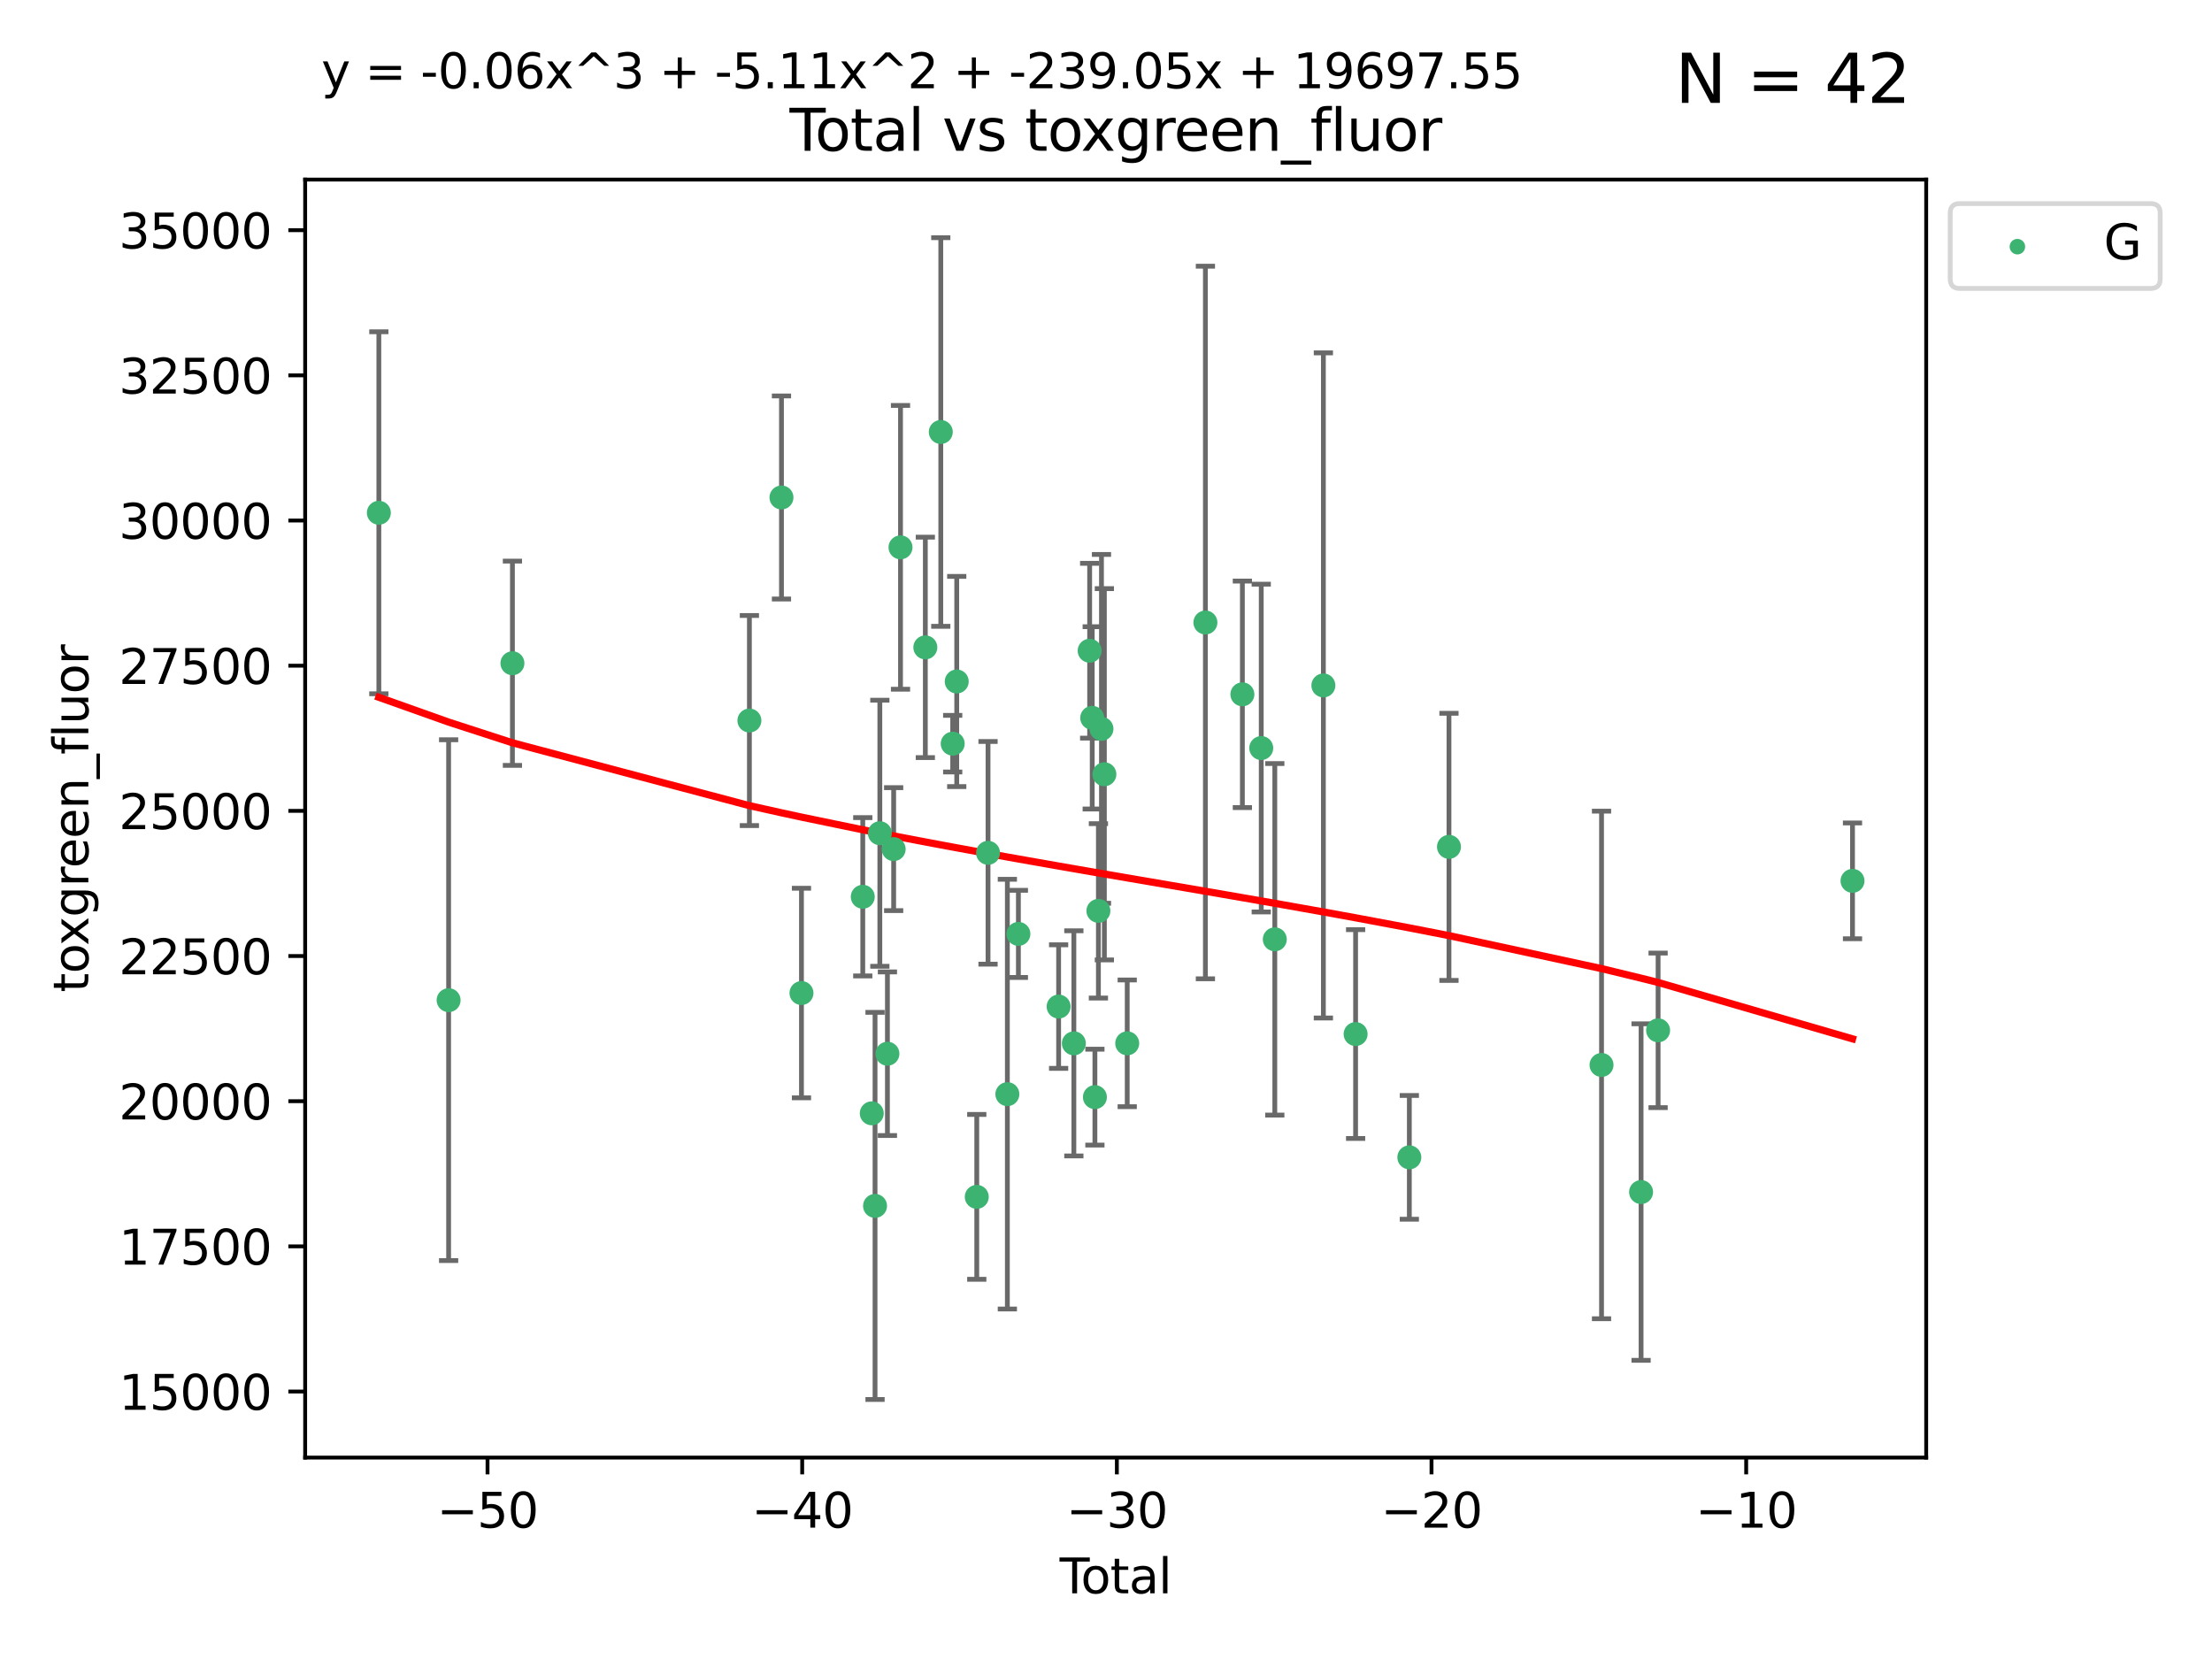 <?xml version="1.0" encoding="utf-8" standalone="no"?>
<!DOCTYPE svg PUBLIC "-//W3C//DTD SVG 1.1//EN"
  "http://www.w3.org/Graphics/SVG/1.1/DTD/svg11.dtd">
<svg xmlns:xlink="http://www.w3.org/1999/xlink" width="460.8pt" height="345.6pt" viewBox="0 0 460.8 345.6" xmlns="http://www.w3.org/2000/svg" version="1.1">
 <defs>
  <style type="text/css">*{stroke-linejoin: round; stroke-linecap: butt}</style>
 </defs>
 <g id="figure_1">
  <g id="patch_1">
   <path d="M 0 345.6 
L 460.8 345.6 
L 460.8 0 
L 0 0 
z
" style="fill: #ffffff"/>
  </g>
  <g id="axes_1">
   <g id="patch_2">
    <path d="M 63.571 303.64 
L 401.26 303.64 
L 401.26 37.411 
L 63.571 37.411 
z
" style="fill: #ffffff"/>
   </g>
   <g id="PathCollection_1">
    <defs>
     <path id="mc3d55dc3b9" d="M 0 1.118 
C 0.297 1.118 0.581 1 0.791 0.791 
C 1 0.581 1.118 0.297 1.118 0 
C 1.118 -0.297 1 -0.581 0.791 -0.791 
C 0.581 -1 0.297 -1.118 0 -1.118 
C -0.297 -1.118 -0.581 -1 -0.791 -0.791 
C -1 -0.581 -1.118 -0.297 -1.118 0 
C -1.118 0.297 -1 0.581 -0.791 0.791 
C -0.581 1 -0.297 1.118 0 1.118 
z
" style="stroke: #3cb371"/>
    </defs>
    <g clip-path="url(#p710fb8eb3c)">
     <use xlink:href="#mc3d55dc3b9" x="78.921" y="106.821" style="fill: #3cb371; stroke: #3cb371"/>
     <use xlink:href="#mc3d55dc3b9" x="93.455" y="208.353" style="fill: #3cb371; stroke: #3cb371"/>
     <use xlink:href="#mc3d55dc3b9" x="106.747" y="138.165" style="fill: #3cb371; stroke: #3cb371"/>
     <use xlink:href="#mc3d55dc3b9" x="156.114" y="150.101" style="fill: #3cb371; stroke: #3cb371"/>
     <use xlink:href="#mc3d55dc3b9" x="162.795" y="103.633" style="fill: #3cb371; stroke: #3cb371"/>
     <use xlink:href="#mc3d55dc3b9" x="166.961" y="206.869" style="fill: #3cb371; stroke: #3cb371"/>
     <use xlink:href="#mc3d55dc3b9" x="179.731" y="186.814" style="fill: #3cb371; stroke: #3cb371"/>
     <use xlink:href="#mc3d55dc3b9" x="181.607" y="231.923" style="fill: #3cb371; stroke: #3cb371"/>
     <use xlink:href="#mc3d55dc3b9" x="182.287" y="251.214" style="fill: #3cb371; stroke: #3cb371"/>
     <use xlink:href="#mc3d55dc3b9" x="183.287" y="173.579" style="fill: #3cb371; stroke: #3cb371"/>
     <use xlink:href="#mc3d55dc3b9" x="184.866" y="219.511" style="fill: #3cb371; stroke: #3cb371"/>
     <use xlink:href="#mc3d55dc3b9" x="186.165" y="176.886" style="fill: #3cb371; stroke: #3cb371"/>
     <use xlink:href="#mc3d55dc3b9" x="187.593" y="114.023" style="fill: #3cb371; stroke: #3cb371"/>
     <use xlink:href="#mc3d55dc3b9" x="192.764" y="134.863" style="fill: #3cb371; stroke: #3cb371"/>
     <use xlink:href="#mc3d55dc3b9" x="195.983" y="89.993" style="fill: #3cb371; stroke: #3cb371"/>
     <use xlink:href="#mc3d55dc3b9" x="198.465" y="154.92" style="fill: #3cb371; stroke: #3cb371"/>
     <use xlink:href="#mc3d55dc3b9" x="199.306" y="141.966" style="fill: #3cb371; stroke: #3cb371"/>
     <use xlink:href="#mc3d55dc3b9" x="203.479" y="249.33" style="fill: #3cb371; stroke: #3cb371"/>
     <use xlink:href="#mc3d55dc3b9" x="205.825" y="177.66" style="fill: #3cb371; stroke: #3cb371"/>
     <use xlink:href="#mc3d55dc3b9" x="209.851" y="227.932" style="fill: #3cb371; stroke: #3cb371"/>
     <use xlink:href="#mc3d55dc3b9" x="212.15" y="194.55" style="fill: #3cb371; stroke: #3cb371"/>
     <use xlink:href="#mc3d55dc3b9" x="220.531" y="209.687" style="fill: #3cb371; stroke: #3cb371"/>
     <use xlink:href="#mc3d55dc3b9" x="223.704" y="217.348" style="fill: #3cb371; stroke: #3cb371"/>
     <use xlink:href="#mc3d55dc3b9" x="226.995" y="135.561" style="fill: #3cb371; stroke: #3cb371"/>
     <use xlink:href="#mc3d55dc3b9" x="227.53" y="149.541" style="fill: #3cb371; stroke: #3cb371"/>
     <use xlink:href="#mc3d55dc3b9" x="228.089" y="228.552" style="fill: #3cb371; stroke: #3cb371"/>
     <use xlink:href="#mc3d55dc3b9" x="228.818" y="189.749" style="fill: #3cb371; stroke: #3cb371"/>
     <use xlink:href="#mc3d55dc3b9" x="229.457" y="151.833" style="fill: #3cb371; stroke: #3cb371"/>
     <use xlink:href="#mc3d55dc3b9" x="230.06" y="161.294" style="fill: #3cb371; stroke: #3cb371"/>
     <use xlink:href="#mc3d55dc3b9" x="234.821" y="217.345" style="fill: #3cb371; stroke: #3cb371"/>
     <use xlink:href="#mc3d55dc3b9" x="251.108" y="129.677" style="fill: #3cb371; stroke: #3cb371"/>
     <use xlink:href="#mc3d55dc3b9" x="258.81" y="144.642" style="fill: #3cb371; stroke: #3cb371"/>
     <use xlink:href="#mc3d55dc3b9" x="262.74" y="155.834" style="fill: #3cb371; stroke: #3cb371"/>
     <use xlink:href="#mc3d55dc3b9" x="265.564" y="195.677" style="fill: #3cb371; stroke: #3cb371"/>
     <use xlink:href="#mc3d55dc3b9" x="275.685" y="142.788" style="fill: #3cb371; stroke: #3cb371"/>
     <use xlink:href="#mc3d55dc3b9" x="282.398" y="215.415" style="fill: #3cb371; stroke: #3cb371"/>
     <use xlink:href="#mc3d55dc3b9" x="293.592" y="241.094" style="fill: #3cb371; stroke: #3cb371"/>
     <use xlink:href="#mc3d55dc3b9" x="301.848" y="176.416" style="fill: #3cb371; stroke: #3cb371"/>
     <use xlink:href="#mc3d55dc3b9" x="333.628" y="221.85" style="fill: #3cb371; stroke: #3cb371"/>
     <use xlink:href="#mc3d55dc3b9" x="341.867" y="248.329" style="fill: #3cb371; stroke: #3cb371"/>
     <use xlink:href="#mc3d55dc3b9" x="345.413" y="214.638" style="fill: #3cb371; stroke: #3cb371"/>
     <use xlink:href="#mc3d55dc3b9" x="385.911" y="183.497" style="fill: #3cb371; stroke: #3cb371"/>
    </g>
   </g>
   <g id="matplotlib.axis_1">
    <g id="xtick_1">
     <g id="line2d_1">
      <defs>
       <path id="m875d02747d" d="M 0 0 
L 0 3.5 
" style="stroke: #000000; stroke-width: 0.8"/>
      </defs>
      <g>
       <use xlink:href="#m875d02747d" x="101.562" y="303.64" style="stroke: #000000; stroke-width: 0.8"/>
      </g>
     </g>
     <g id="text_1">
      <!-- −50 -->
      <g transform="translate(91.009 318.238)scale(0.1 -0.1)">
       <defs>
        <path id="DejaVuSans-2212" d="M 678 2272 
L 4684 2272 
L 4684 1741 
L 678 1741 
L 678 2272 
z
" transform="scale(0.016)"/>
        <path id="DejaVuSans-35" d="M 691 4666 
L 3169 4666 
L 3169 4134 
L 1269 4134 
L 1269 2991 
Q 1406 3038 1543 3061 
Q 1681 3084 1819 3084 
Q 2600 3084 3056 2656 
Q 3513 2228 3513 1497 
Q 3513 744 3044 326 
Q 2575 -91 1722 -91 
Q 1428 -91 1123 -41 
Q 819 9 494 109 
L 494 744 
Q 775 591 1075 516 
Q 1375 441 1709 441 
Q 2250 441 2565 725 
Q 2881 1009 2881 1497 
Q 2881 1984 2565 2268 
Q 2250 2553 1709 2553 
Q 1456 2553 1204 2497 
Q 953 2441 691 2322 
L 691 4666 
z
" transform="scale(0.016)"/>
        <path id="DejaVuSans-30" d="M 2034 4250 
Q 1547 4250 1301 3770 
Q 1056 3291 1056 2328 
Q 1056 1369 1301 889 
Q 1547 409 2034 409 
Q 2525 409 2770 889 
Q 3016 1369 3016 2328 
Q 3016 3291 2770 3770 
Q 2525 4250 2034 4250 
z
M 2034 4750 
Q 2819 4750 3233 4129 
Q 3647 3509 3647 2328 
Q 3647 1150 3233 529 
Q 2819 -91 2034 -91 
Q 1250 -91 836 529 
Q 422 1150 422 2328 
Q 422 3509 836 4129 
Q 1250 4750 2034 4750 
z
" transform="scale(0.016)"/>
       </defs>
       <use xlink:href="#DejaVuSans-2212"/>
       <use xlink:href="#DejaVuSans-35" x="83.789"/>
       <use xlink:href="#DejaVuSans-30" x="147.412"/>
      </g>
     </g>
    </g>
    <g id="xtick_2">
     <g id="line2d_2">
      <g>
       <use xlink:href="#m875d02747d" x="167.112" y="303.64" style="stroke: #000000; stroke-width: 0.8"/>
      </g>
     </g>
     <g id="text_2">
      <!-- −40 -->
      <g transform="translate(156.559 318.238)scale(0.1 -0.1)">
       <defs>
        <path id="DejaVuSans-34" d="M 2419 4116 
L 825 1625 
L 2419 1625 
L 2419 4116 
z
M 2253 4666 
L 3047 4666 
L 3047 1625 
L 3713 1625 
L 3713 1100 
L 3047 1100 
L 3047 0 
L 2419 0 
L 2419 1100 
L 313 1100 
L 313 1709 
L 2253 4666 
z
" transform="scale(0.016)"/>
       </defs>
       <use xlink:href="#DejaVuSans-2212"/>
       <use xlink:href="#DejaVuSans-34" x="83.789"/>
       <use xlink:href="#DejaVuSans-30" x="147.412"/>
      </g>
     </g>
    </g>
    <g id="xtick_3">
     <g id="line2d_3">
      <g>
       <use xlink:href="#m875d02747d" x="232.662" y="303.64" style="stroke: #000000; stroke-width: 0.8"/>
      </g>
     </g>
     <g id="text_3">
      <!-- −30 -->
      <g transform="translate(222.109 318.238)scale(0.1 -0.1)">
       <defs>
        <path id="DejaVuSans-33" d="M 2597 2516 
Q 3050 2419 3304 2112 
Q 3559 1806 3559 1356 
Q 3559 666 3084 287 
Q 2609 -91 1734 -91 
Q 1441 -91 1130 -33 
Q 819 25 488 141 
L 488 750 
Q 750 597 1062 519 
Q 1375 441 1716 441 
Q 2309 441 2620 675 
Q 2931 909 2931 1356 
Q 2931 1769 2642 2001 
Q 2353 2234 1838 2234 
L 1294 2234 
L 1294 2753 
L 1863 2753 
Q 2328 2753 2575 2939 
Q 2822 3125 2822 3475 
Q 2822 3834 2567 4026 
Q 2313 4219 1838 4219 
Q 1578 4219 1281 4162 
Q 984 4106 628 3988 
L 628 4550 
Q 988 4650 1302 4700 
Q 1616 4750 1894 4750 
Q 2613 4750 3031 4423 
Q 3450 4097 3450 3541 
Q 3450 3153 3228 2886 
Q 3006 2619 2597 2516 
z
" transform="scale(0.016)"/>
       </defs>
       <use xlink:href="#DejaVuSans-2212"/>
       <use xlink:href="#DejaVuSans-33" x="83.789"/>
       <use xlink:href="#DejaVuSans-30" x="147.412"/>
      </g>
     </g>
    </g>
    <g id="xtick_4">
     <g id="line2d_4">
      <g>
       <use xlink:href="#m875d02747d" x="298.212" y="303.64" style="stroke: #000000; stroke-width: 0.8"/>
      </g>
     </g>
     <g id="text_4">
      <!-- −20 -->
      <g transform="translate(287.659 318.238)scale(0.1 -0.1)">
       <defs>
        <path id="DejaVuSans-32" d="M 1228 531 
L 3431 531 
L 3431 0 
L 469 0 
L 469 531 
Q 828 903 1448 1529 
Q 2069 2156 2228 2338 
Q 2531 2678 2651 2914 
Q 2772 3150 2772 3378 
Q 2772 3750 2511 3984 
Q 2250 4219 1831 4219 
Q 1534 4219 1204 4116 
Q 875 4013 500 3803 
L 500 4441 
Q 881 4594 1212 4672 
Q 1544 4750 1819 4750 
Q 2544 4750 2975 4387 
Q 3406 4025 3406 3419 
Q 3406 3131 3298 2873 
Q 3191 2616 2906 2266 
Q 2828 2175 2409 1742 
Q 1991 1309 1228 531 
z
" transform="scale(0.016)"/>
       </defs>
       <use xlink:href="#DejaVuSans-2212"/>
       <use xlink:href="#DejaVuSans-32" x="83.789"/>
       <use xlink:href="#DejaVuSans-30" x="147.412"/>
      </g>
     </g>
    </g>
    <g id="xtick_5">
     <g id="line2d_5">
      <g>
       <use xlink:href="#m875d02747d" x="363.761" y="303.64" style="stroke: #000000; stroke-width: 0.8"/>
      </g>
     </g>
     <g id="text_5">
      <!-- −10 -->
      <g transform="translate(353.209 318.238)scale(0.1 -0.1)">
       <defs>
        <path id="DejaVuSans-31" d="M 794 531 
L 1825 531 
L 1825 4091 
L 703 3866 
L 703 4441 
L 1819 4666 
L 2450 4666 
L 2450 531 
L 3481 531 
L 3481 0 
L 794 0 
L 794 531 
z
" transform="scale(0.016)"/>
       </defs>
       <use xlink:href="#DejaVuSans-2212"/>
       <use xlink:href="#DejaVuSans-31" x="83.789"/>
       <use xlink:href="#DejaVuSans-30" x="147.412"/>
      </g>
     </g>
    </g>
    <g id="text_6">
     <!-- Total -->
     <g transform="translate(220.739 331.917)scale(0.1 -0.1)">
      <defs>
       <path id="DejaVuSans-54" d="M -19 4666 
L 3928 4666 
L 3928 4134 
L 2272 4134 
L 2272 0 
L 1638 0 
L 1638 4134 
L -19 4134 
L -19 4666 
z
" transform="scale(0.016)"/>
       <path id="DejaVuSans-6f" d="M 1959 3097 
Q 1497 3097 1228 2736 
Q 959 2375 959 1747 
Q 959 1119 1226 758 
Q 1494 397 1959 397 
Q 2419 397 2687 759 
Q 2956 1122 2956 1747 
Q 2956 2369 2687 2733 
Q 2419 3097 1959 3097 
z
M 1959 3584 
Q 2709 3584 3137 3096 
Q 3566 2609 3566 1747 
Q 3566 888 3137 398 
Q 2709 -91 1959 -91 
Q 1206 -91 779 398 
Q 353 888 353 1747 
Q 353 2609 779 3096 
Q 1206 3584 1959 3584 
z
" transform="scale(0.016)"/>
       <path id="DejaVuSans-74" d="M 1172 4494 
L 1172 3500 
L 2356 3500 
L 2356 3053 
L 1172 3053 
L 1172 1153 
Q 1172 725 1289 603 
Q 1406 481 1766 481 
L 2356 481 
L 2356 0 
L 1766 0 
Q 1100 0 847 248 
Q 594 497 594 1153 
L 594 3053 
L 172 3053 
L 172 3500 
L 594 3500 
L 594 4494 
L 1172 4494 
z
" transform="scale(0.016)"/>
       <path id="DejaVuSans-61" d="M 2194 1759 
Q 1497 1759 1228 1600 
Q 959 1441 959 1056 
Q 959 750 1161 570 
Q 1363 391 1709 391 
Q 2188 391 2477 730 
Q 2766 1069 2766 1631 
L 2766 1759 
L 2194 1759 
z
M 3341 1997 
L 3341 0 
L 2766 0 
L 2766 531 
Q 2569 213 2275 61 
Q 1981 -91 1556 -91 
Q 1019 -91 701 211 
Q 384 513 384 1019 
Q 384 1609 779 1909 
Q 1175 2209 1959 2209 
L 2766 2209 
L 2766 2266 
Q 2766 2663 2505 2880 
Q 2244 3097 1772 3097 
Q 1472 3097 1187 3025 
Q 903 2953 641 2809 
L 641 3341 
Q 956 3463 1253 3523 
Q 1550 3584 1831 3584 
Q 2591 3584 2966 3190 
Q 3341 2797 3341 1997 
z
" transform="scale(0.016)"/>
       <path id="DejaVuSans-6c" d="M 603 4863 
L 1178 4863 
L 1178 0 
L 603 0 
L 603 4863 
z
" transform="scale(0.016)"/>
      </defs>
      <use xlink:href="#DejaVuSans-54"/>
      <use xlink:href="#DejaVuSans-6f" x="44.084"/>
      <use xlink:href="#DejaVuSans-74" x="105.266"/>
      <use xlink:href="#DejaVuSans-61" x="144.475"/>
      <use xlink:href="#DejaVuSans-6c" x="205.754"/>
     </g>
    </g>
   </g>
   <g id="matplotlib.axis_2">
    <g id="ytick_1">
     <g id="line2d_6">
      <defs>
       <path id="m647fda19a1" d="M 0 0 
L -3.5 0 
" style="stroke: #000000; stroke-width: 0.8"/>
      </defs>
      <g>
       <use xlink:href="#m647fda19a1" x="63.571" y="289.883" style="stroke: #000000; stroke-width: 0.8"/>
      </g>
     </g>
     <g id="text_7">
      <!-- 15000 -->
      <g transform="translate(24.759 293.683)scale(0.1 -0.1)">
       <use xlink:href="#DejaVuSans-31"/>
       <use xlink:href="#DejaVuSans-35" x="63.623"/>
       <use xlink:href="#DejaVuSans-30" x="127.246"/>
       <use xlink:href="#DejaVuSans-30" x="190.869"/>
       <use xlink:href="#DejaVuSans-30" x="254.492"/>
      </g>
     </g>
    </g>
    <g id="ytick_2">
     <g id="line2d_7">
      <g>
       <use xlink:href="#m647fda19a1" x="63.571" y="259.642" style="stroke: #000000; stroke-width: 0.8"/>
      </g>
     </g>
     <g id="text_8">
      <!-- 17500 -->
      <g transform="translate(24.759 263.441)scale(0.1 -0.1)">
       <defs>
        <path id="DejaVuSans-37" d="M 525 4666 
L 3525 4666 
L 3525 4397 
L 1831 0 
L 1172 0 
L 2766 4134 
L 525 4134 
L 525 4666 
z
" transform="scale(0.016)"/>
       </defs>
       <use xlink:href="#DejaVuSans-31"/>
       <use xlink:href="#DejaVuSans-37" x="63.623"/>
       <use xlink:href="#DejaVuSans-35" x="127.246"/>
       <use xlink:href="#DejaVuSans-30" x="190.869"/>
       <use xlink:href="#DejaVuSans-30" x="254.492"/>
      </g>
     </g>
    </g>
    <g id="ytick_3">
     <g id="line2d_8">
      <g>
       <use xlink:href="#m647fda19a1" x="63.571" y="229.4" style="stroke: #000000; stroke-width: 0.8"/>
      </g>
     </g>
     <g id="text_9">
      <!-- 20000 -->
      <g transform="translate(24.759 233.199)scale(0.1 -0.1)">
       <use xlink:href="#DejaVuSans-32"/>
       <use xlink:href="#DejaVuSans-30" x="63.623"/>
       <use xlink:href="#DejaVuSans-30" x="127.246"/>
       <use xlink:href="#DejaVuSans-30" x="190.869"/>
       <use xlink:href="#DejaVuSans-30" x="254.492"/>
      </g>
     </g>
    </g>
    <g id="ytick_4">
     <g id="line2d_9">
      <g>
       <use xlink:href="#m647fda19a1" x="63.571" y="199.159" style="stroke: #000000; stroke-width: 0.8"/>
      </g>
     </g>
     <g id="text_10">
      <!-- 22500 -->
      <g transform="translate(24.759 202.958)scale(0.1 -0.1)">
       <use xlink:href="#DejaVuSans-32"/>
       <use xlink:href="#DejaVuSans-32" x="63.623"/>
       <use xlink:href="#DejaVuSans-35" x="127.246"/>
       <use xlink:href="#DejaVuSans-30" x="190.869"/>
       <use xlink:href="#DejaVuSans-30" x="254.492"/>
      </g>
     </g>
    </g>
    <g id="ytick_5">
     <g id="line2d_10">
      <g>
       <use xlink:href="#m647fda19a1" x="63.571" y="168.917" style="stroke: #000000; stroke-width: 0.8"/>
      </g>
     </g>
     <g id="text_11">
      <!-- 25000 -->
      <g transform="translate(24.759 172.716)scale(0.1 -0.1)">
       <use xlink:href="#DejaVuSans-32"/>
       <use xlink:href="#DejaVuSans-35" x="63.623"/>
       <use xlink:href="#DejaVuSans-30" x="127.246"/>
       <use xlink:href="#DejaVuSans-30" x="190.869"/>
       <use xlink:href="#DejaVuSans-30" x="254.492"/>
      </g>
     </g>
    </g>
    <g id="ytick_6">
     <g id="line2d_11">
      <g>
       <use xlink:href="#m647fda19a1" x="63.571" y="138.675" style="stroke: #000000; stroke-width: 0.8"/>
      </g>
     </g>
     <g id="text_12">
      <!-- 27500 -->
      <g transform="translate(24.759 142.475)scale(0.1 -0.1)">
       <use xlink:href="#DejaVuSans-32"/>
       <use xlink:href="#DejaVuSans-37" x="63.623"/>
       <use xlink:href="#DejaVuSans-35" x="127.246"/>
       <use xlink:href="#DejaVuSans-30" x="190.869"/>
       <use xlink:href="#DejaVuSans-30" x="254.492"/>
      </g>
     </g>
    </g>
    <g id="ytick_7">
     <g id="line2d_12">
      <g>
       <use xlink:href="#m647fda19a1" x="63.571" y="108.434" style="stroke: #000000; stroke-width: 0.8"/>
      </g>
     </g>
     <g id="text_13">
      <!-- 30000 -->
      <g transform="translate(24.759 112.233)scale(0.1 -0.1)">
       <use xlink:href="#DejaVuSans-33"/>
       <use xlink:href="#DejaVuSans-30" x="63.623"/>
       <use xlink:href="#DejaVuSans-30" x="127.246"/>
       <use xlink:href="#DejaVuSans-30" x="190.869"/>
       <use xlink:href="#DejaVuSans-30" x="254.492"/>
      </g>
     </g>
    </g>
    <g id="ytick_8">
     <g id="line2d_13">
      <g>
       <use xlink:href="#m647fda19a1" x="63.571" y="78.192" style="stroke: #000000; stroke-width: 0.8"/>
      </g>
     </g>
     <g id="text_14">
      <!-- 32500 -->
      <g transform="translate(24.759 81.991)scale(0.1 -0.1)">
       <use xlink:href="#DejaVuSans-33"/>
       <use xlink:href="#DejaVuSans-32" x="63.623"/>
       <use xlink:href="#DejaVuSans-35" x="127.246"/>
       <use xlink:href="#DejaVuSans-30" x="190.869"/>
       <use xlink:href="#DejaVuSans-30" x="254.492"/>
      </g>
     </g>
    </g>
    <g id="ytick_9">
     <g id="line2d_14">
      <g>
       <use xlink:href="#m647fda19a1" x="63.571" y="47.951" style="stroke: #000000; stroke-width: 0.8"/>
      </g>
     </g>
     <g id="text_15">
      <!-- 35000 -->
      <g transform="translate(24.759 51.75)scale(0.1 -0.1)">
       <use xlink:href="#DejaVuSans-33"/>
       <use xlink:href="#DejaVuSans-35" x="63.623"/>
       <use xlink:href="#DejaVuSans-30" x="127.246"/>
       <use xlink:href="#DejaVuSans-30" x="190.869"/>
       <use xlink:href="#DejaVuSans-30" x="254.492"/>
      </g>
     </g>
    </g>
    <g id="text_16">
     <!-- toxgreen_fluor -->
     <g transform="translate(18.401 206.72)rotate(-90)scale(0.1 -0.1)">
      <defs>
       <path id="DejaVuSans-78" d="M 3513 3500 
L 2247 1797 
L 3578 0 
L 2900 0 
L 1881 1375 
L 863 0 
L 184 0 
L 1544 1831 
L 300 3500 
L 978 3500 
L 1906 2253 
L 2834 3500 
L 3513 3500 
z
" transform="scale(0.016)"/>
       <path id="DejaVuSans-67" d="M 2906 1791 
Q 2906 2416 2648 2759 
Q 2391 3103 1925 3103 
Q 1463 3103 1205 2759 
Q 947 2416 947 1791 
Q 947 1169 1205 825 
Q 1463 481 1925 481 
Q 2391 481 2648 825 
Q 2906 1169 2906 1791 
z
M 3481 434 
Q 3481 -459 3084 -895 
Q 2688 -1331 1869 -1331 
Q 1566 -1331 1297 -1286 
Q 1028 -1241 775 -1147 
L 775 -588 
Q 1028 -725 1275 -790 
Q 1522 -856 1778 -856 
Q 2344 -856 2625 -561 
Q 2906 -266 2906 331 
L 2906 616 
Q 2728 306 2450 153 
Q 2172 0 1784 0 
Q 1141 0 747 490 
Q 353 981 353 1791 
Q 353 2603 747 3093 
Q 1141 3584 1784 3584 
Q 2172 3584 2450 3431 
Q 2728 3278 2906 2969 
L 2906 3500 
L 3481 3500 
L 3481 434 
z
" transform="scale(0.016)"/>
       <path id="DejaVuSans-72" d="M 2631 2963 
Q 2534 3019 2420 3045 
Q 2306 3072 2169 3072 
Q 1681 3072 1420 2755 
Q 1159 2438 1159 1844 
L 1159 0 
L 581 0 
L 581 3500 
L 1159 3500 
L 1159 2956 
Q 1341 3275 1631 3429 
Q 1922 3584 2338 3584 
Q 2397 3584 2469 3576 
Q 2541 3569 2628 3553 
L 2631 2963 
z
" transform="scale(0.016)"/>
       <path id="DejaVuSans-65" d="M 3597 1894 
L 3597 1613 
L 953 1613 
Q 991 1019 1311 708 
Q 1631 397 2203 397 
Q 2534 397 2845 478 
Q 3156 559 3463 722 
L 3463 178 
Q 3153 47 2828 -22 
Q 2503 -91 2169 -91 
Q 1331 -91 842 396 
Q 353 884 353 1716 
Q 353 2575 817 3079 
Q 1281 3584 2069 3584 
Q 2775 3584 3186 3129 
Q 3597 2675 3597 1894 
z
M 3022 2063 
Q 3016 2534 2758 2815 
Q 2500 3097 2075 3097 
Q 1594 3097 1305 2825 
Q 1016 2553 972 2059 
L 3022 2063 
z
" transform="scale(0.016)"/>
       <path id="DejaVuSans-6e" d="M 3513 2113 
L 3513 0 
L 2938 0 
L 2938 2094 
Q 2938 2591 2744 2837 
Q 2550 3084 2163 3084 
Q 1697 3084 1428 2787 
Q 1159 2491 1159 1978 
L 1159 0 
L 581 0 
L 581 3500 
L 1159 3500 
L 1159 2956 
Q 1366 3272 1645 3428 
Q 1925 3584 2291 3584 
Q 2894 3584 3203 3211 
Q 3513 2838 3513 2113 
z
" transform="scale(0.016)"/>
       <path id="DejaVuSans-5f" d="M 3263 -1063 
L 3263 -1509 
L -63 -1509 
L -63 -1063 
L 3263 -1063 
z
" transform="scale(0.016)"/>
       <path id="DejaVuSans-66" d="M 2375 4863 
L 2375 4384 
L 1825 4384 
Q 1516 4384 1395 4259 
Q 1275 4134 1275 3809 
L 1275 3500 
L 2222 3500 
L 2222 3053 
L 1275 3053 
L 1275 0 
L 697 0 
L 697 3053 
L 147 3053 
L 147 3500 
L 697 3500 
L 697 3744 
Q 697 4328 969 4595 
Q 1241 4863 1831 4863 
L 2375 4863 
z
" transform="scale(0.016)"/>
       <path id="DejaVuSans-75" d="M 544 1381 
L 544 3500 
L 1119 3500 
L 1119 1403 
Q 1119 906 1312 657 
Q 1506 409 1894 409 
Q 2359 409 2629 706 
Q 2900 1003 2900 1516 
L 2900 3500 
L 3475 3500 
L 3475 0 
L 2900 0 
L 2900 538 
Q 2691 219 2414 64 
Q 2138 -91 1772 -91 
Q 1169 -91 856 284 
Q 544 659 544 1381 
z
M 1991 3584 
L 1991 3584 
z
" transform="scale(0.016)"/>
      </defs>
      <use xlink:href="#DejaVuSans-74"/>
      <use xlink:href="#DejaVuSans-6f" x="39.209"/>
      <use xlink:href="#DejaVuSans-78" x="97.266"/>
      <use xlink:href="#DejaVuSans-67" x="156.445"/>
      <use xlink:href="#DejaVuSans-72" x="219.922"/>
      <use xlink:href="#DejaVuSans-65" x="258.785"/>
      <use xlink:href="#DejaVuSans-65" x="320.309"/>
      <use xlink:href="#DejaVuSans-6e" x="381.832"/>
      <use xlink:href="#DejaVuSans-5f" x="445.211"/>
      <use xlink:href="#DejaVuSans-66" x="495.211"/>
      <use xlink:href="#DejaVuSans-6c" x="530.416"/>
      <use xlink:href="#DejaVuSans-75" x="558.199"/>
      <use xlink:href="#DejaVuSans-6f" x="621.578"/>
      <use xlink:href="#DejaVuSans-72" x="682.76"/>
     </g>
    </g>
   </g>
   <g id="LineCollection_1">
    <path d="M 78.921 144.526 
L 78.921 69.116 
" clip-path="url(#p710fb8eb3c)" style="fill: none; stroke: #696969"/>
    <path d="M 93.455 262.603 
L 93.455 154.102 
" clip-path="url(#p710fb8eb3c)" style="fill: none; stroke: #696969"/>
    <path d="M 106.747 159.44 
L 106.747 116.891 
" clip-path="url(#p710fb8eb3c)" style="fill: none; stroke: #696969"/>
    <path d="M 156.114 171.984 
L 156.114 128.219 
" clip-path="url(#p710fb8eb3c)" style="fill: none; stroke: #696969"/>
    <path d="M 162.795 124.786 
L 162.795 82.481 
" clip-path="url(#p710fb8eb3c)" style="fill: none; stroke: #696969"/>
    <path d="M 166.961 228.695 
L 166.961 185.042 
" clip-path="url(#p710fb8eb3c)" style="fill: none; stroke: #696969"/>
    <path d="M 179.731 203.304 
L 179.731 170.324 
" clip-path="url(#p710fb8eb3c)" style="fill: none; stroke: #696969"/>
    <path d="M 181.607 232.749 
L 181.607 231.097 
" clip-path="url(#p710fb8eb3c)" style="fill: none; stroke: #696969"/>
    <path d="M 182.287 291.539 
L 182.287 210.889 
" clip-path="url(#p710fb8eb3c)" style="fill: none; stroke: #696969"/>
    <path d="M 183.287 201.296 
L 183.287 145.862 
" clip-path="url(#p710fb8eb3c)" style="fill: none; stroke: #696969"/>
    <path d="M 184.866 236.553 
L 184.866 202.469 
" clip-path="url(#p710fb8eb3c)" style="fill: none; stroke: #696969"/>
    <path d="M 186.165 189.692 
L 186.165 164.081 
" clip-path="url(#p710fb8eb3c)" style="fill: none; stroke: #696969"/>
    <path d="M 187.593 143.581 
L 187.593 84.464 
" clip-path="url(#p710fb8eb3c)" style="fill: none; stroke: #696969"/>
    <path d="M 192.764 157.821 
L 192.764 111.904 
" clip-path="url(#p710fb8eb3c)" style="fill: none; stroke: #696969"/>
    <path d="M 195.983 130.474 
L 195.983 49.513 
" clip-path="url(#p710fb8eb3c)" style="fill: none; stroke: #696969"/>
    <path d="M 198.465 160.819 
L 198.465 149.02 
" clip-path="url(#p710fb8eb3c)" style="fill: none; stroke: #696969"/>
    <path d="M 199.306 163.86 
L 199.306 120.073 
" clip-path="url(#p710fb8eb3c)" style="fill: none; stroke: #696969"/>
    <path d="M 203.479 266.502 
L 203.479 232.159 
" clip-path="url(#p710fb8eb3c)" style="fill: none; stroke: #696969"/>
    <path d="M 205.825 200.855 
L 205.825 154.465 
" clip-path="url(#p710fb8eb3c)" style="fill: none; stroke: #696969"/>
    <path d="M 209.851 272.693 
L 209.851 183.172 
" clip-path="url(#p710fb8eb3c)" style="fill: none; stroke: #696969"/>
    <path d="M 212.15 203.626 
L 212.15 185.473 
" clip-path="url(#p710fb8eb3c)" style="fill: none; stroke: #696969"/>
    <path d="M 220.531 222.559 
L 220.531 196.815 
" clip-path="url(#p710fb8eb3c)" style="fill: none; stroke: #696969"/>
    <path d="M 223.704 240.799 
L 223.704 193.897 
" clip-path="url(#p710fb8eb3c)" style="fill: none; stroke: #696969"/>
    <path d="M 226.995 153.77 
L 226.995 117.352 
" clip-path="url(#p710fb8eb3c)" style="fill: none; stroke: #696969"/>
    <path d="M 227.53 168.532 
L 227.53 130.551 
" clip-path="url(#p710fb8eb3c)" style="fill: none; stroke: #696969"/>
    <path d="M 228.089 238.537 
L 228.089 218.567 
" clip-path="url(#p710fb8eb3c)" style="fill: none; stroke: #696969"/>
    <path d="M 228.818 207.912 
L 228.818 171.585 
" clip-path="url(#p710fb8eb3c)" style="fill: none; stroke: #696969"/>
    <path d="M 229.457 188.168 
L 229.457 115.498 
" clip-path="url(#p710fb8eb3c)" style="fill: none; stroke: #696969"/>
    <path d="M 230.06 199.969 
L 230.06 122.62 
" clip-path="url(#p710fb8eb3c)" style="fill: none; stroke: #696969"/>
    <path d="M 234.821 230.543 
L 234.821 204.147 
" clip-path="url(#p710fb8eb3c)" style="fill: none; stroke: #696969"/>
    <path d="M 251.108 203.898 
L 251.108 55.456 
" clip-path="url(#p710fb8eb3c)" style="fill: none; stroke: #696969"/>
    <path d="M 258.81 168.235 
L 258.81 121.049 
" clip-path="url(#p710fb8eb3c)" style="fill: none; stroke: #696969"/>
    <path d="M 262.74 189.977 
L 262.74 121.691 
" clip-path="url(#p710fb8eb3c)" style="fill: none; stroke: #696969"/>
    <path d="M 265.564 232.292 
L 265.564 159.063 
" clip-path="url(#p710fb8eb3c)" style="fill: none; stroke: #696969"/>
    <path d="M 275.685 212.067 
L 275.685 73.508 
" clip-path="url(#p710fb8eb3c)" style="fill: none; stroke: #696969"/>
    <path d="M 282.398 237.163 
L 282.398 193.668 
" clip-path="url(#p710fb8eb3c)" style="fill: none; stroke: #696969"/>
    <path d="M 293.592 253.984 
L 293.592 228.203 
" clip-path="url(#p710fb8eb3c)" style="fill: none; stroke: #696969"/>
    <path d="M 301.848 204.238 
L 301.848 148.593 
" clip-path="url(#p710fb8eb3c)" style="fill: none; stroke: #696969"/>
    <path d="M 333.628 274.72 
L 333.628 168.98 
" clip-path="url(#p710fb8eb3c)" style="fill: none; stroke: #696969"/>
    <path d="M 341.867 283.379 
L 341.867 213.279 
" clip-path="url(#p710fb8eb3c)" style="fill: none; stroke: #696969"/>
    <path d="M 345.413 230.734 
L 345.413 198.541 
" clip-path="url(#p710fb8eb3c)" style="fill: none; stroke: #696969"/>
    <path d="M 385.911 195.557 
L 385.911 171.438 
" clip-path="url(#p710fb8eb3c)" style="fill: none; stroke: #696969"/>
   </g>
   <g id="line2d_15">
    <defs>
     <path id="mb4928e94c6" d="M 2 0 
L -2 -0 
" style="stroke: #696969"/>
    </defs>
    <g clip-path="url(#p710fb8eb3c)">
     <use xlink:href="#mb4928e94c6" x="78.921" y="144.526" style="fill: #696969; stroke: #696969"/>
     <use xlink:href="#mb4928e94c6" x="93.455" y="262.603" style="fill: #696969; stroke: #696969"/>
     <use xlink:href="#mb4928e94c6" x="106.747" y="159.44" style="fill: #696969; stroke: #696969"/>
     <use xlink:href="#mb4928e94c6" x="156.114" y="171.984" style="fill: #696969; stroke: #696969"/>
     <use xlink:href="#mb4928e94c6" x="162.795" y="124.786" style="fill: #696969; stroke: #696969"/>
     <use xlink:href="#mb4928e94c6" x="166.961" y="228.695" style="fill: #696969; stroke: #696969"/>
     <use xlink:href="#mb4928e94c6" x="179.731" y="203.304" style="fill: #696969; stroke: #696969"/>
     <use xlink:href="#mb4928e94c6" x="181.607" y="232.749" style="fill: #696969; stroke: #696969"/>
     <use xlink:href="#mb4928e94c6" x="182.287" y="291.539" style="fill: #696969; stroke: #696969"/>
     <use xlink:href="#mb4928e94c6" x="183.287" y="201.296" style="fill: #696969; stroke: #696969"/>
     <use xlink:href="#mb4928e94c6" x="184.866" y="236.553" style="fill: #696969; stroke: #696969"/>
     <use xlink:href="#mb4928e94c6" x="186.165" y="189.692" style="fill: #696969; stroke: #696969"/>
     <use xlink:href="#mb4928e94c6" x="187.593" y="143.581" style="fill: #696969; stroke: #696969"/>
     <use xlink:href="#mb4928e94c6" x="192.764" y="157.821" style="fill: #696969; stroke: #696969"/>
     <use xlink:href="#mb4928e94c6" x="195.983" y="130.474" style="fill: #696969; stroke: #696969"/>
     <use xlink:href="#mb4928e94c6" x="198.465" y="160.819" style="fill: #696969; stroke: #696969"/>
     <use xlink:href="#mb4928e94c6" x="199.306" y="163.86" style="fill: #696969; stroke: #696969"/>
     <use xlink:href="#mb4928e94c6" x="203.479" y="266.502" style="fill: #696969; stroke: #696969"/>
     <use xlink:href="#mb4928e94c6" x="205.825" y="200.855" style="fill: #696969; stroke: #696969"/>
     <use xlink:href="#mb4928e94c6" x="209.851" y="272.693" style="fill: #696969; stroke: #696969"/>
     <use xlink:href="#mb4928e94c6" x="212.15" y="203.626" style="fill: #696969; stroke: #696969"/>
     <use xlink:href="#mb4928e94c6" x="220.531" y="222.559" style="fill: #696969; stroke: #696969"/>
     <use xlink:href="#mb4928e94c6" x="223.704" y="240.799" style="fill: #696969; stroke: #696969"/>
     <use xlink:href="#mb4928e94c6" x="226.995" y="153.77" style="fill: #696969; stroke: #696969"/>
     <use xlink:href="#mb4928e94c6" x="227.53" y="168.532" style="fill: #696969; stroke: #696969"/>
     <use xlink:href="#mb4928e94c6" x="228.089" y="238.537" style="fill: #696969; stroke: #696969"/>
     <use xlink:href="#mb4928e94c6" x="228.818" y="207.912" style="fill: #696969; stroke: #696969"/>
     <use xlink:href="#mb4928e94c6" x="229.457" y="188.168" style="fill: #696969; stroke: #696969"/>
     <use xlink:href="#mb4928e94c6" x="230.06" y="199.969" style="fill: #696969; stroke: #696969"/>
     <use xlink:href="#mb4928e94c6" x="234.821" y="230.543" style="fill: #696969; stroke: #696969"/>
     <use xlink:href="#mb4928e94c6" x="251.108" y="203.898" style="fill: #696969; stroke: #696969"/>
     <use xlink:href="#mb4928e94c6" x="258.81" y="168.235" style="fill: #696969; stroke: #696969"/>
     <use xlink:href="#mb4928e94c6" x="262.74" y="189.977" style="fill: #696969; stroke: #696969"/>
     <use xlink:href="#mb4928e94c6" x="265.564" y="232.292" style="fill: #696969; stroke: #696969"/>
     <use xlink:href="#mb4928e94c6" x="275.685" y="212.067" style="fill: #696969; stroke: #696969"/>
     <use xlink:href="#mb4928e94c6" x="282.398" y="237.163" style="fill: #696969; stroke: #696969"/>
     <use xlink:href="#mb4928e94c6" x="293.592" y="253.984" style="fill: #696969; stroke: #696969"/>
     <use xlink:href="#mb4928e94c6" x="301.848" y="204.238" style="fill: #696969; stroke: #696969"/>
     <use xlink:href="#mb4928e94c6" x="333.628" y="274.72" style="fill: #696969; stroke: #696969"/>
     <use xlink:href="#mb4928e94c6" x="341.867" y="283.379" style="fill: #696969; stroke: #696969"/>
     <use xlink:href="#mb4928e94c6" x="345.413" y="230.734" style="fill: #696969; stroke: #696969"/>
     <use xlink:href="#mb4928e94c6" x="385.911" y="195.557" style="fill: #696969; stroke: #696969"/>
    </g>
   </g>
   <g id="line2d_16">
    <g clip-path="url(#p710fb8eb3c)">
     <use xlink:href="#mb4928e94c6" x="78.921" y="69.116" style="fill: #696969; stroke: #696969"/>
     <use xlink:href="#mb4928e94c6" x="93.455" y="154.102" style="fill: #696969; stroke: #696969"/>
     <use xlink:href="#mb4928e94c6" x="106.747" y="116.891" style="fill: #696969; stroke: #696969"/>
     <use xlink:href="#mb4928e94c6" x="156.114" y="128.219" style="fill: #696969; stroke: #696969"/>
     <use xlink:href="#mb4928e94c6" x="162.795" y="82.481" style="fill: #696969; stroke: #696969"/>
     <use xlink:href="#mb4928e94c6" x="166.961" y="185.042" style="fill: #696969; stroke: #696969"/>
     <use xlink:href="#mb4928e94c6" x="179.731" y="170.324" style="fill: #696969; stroke: #696969"/>
     <use xlink:href="#mb4928e94c6" x="181.607" y="231.097" style="fill: #696969; stroke: #696969"/>
     <use xlink:href="#mb4928e94c6" x="182.287" y="210.889" style="fill: #696969; stroke: #696969"/>
     <use xlink:href="#mb4928e94c6" x="183.287" y="145.862" style="fill: #696969; stroke: #696969"/>
     <use xlink:href="#mb4928e94c6" x="184.866" y="202.469" style="fill: #696969; stroke: #696969"/>
     <use xlink:href="#mb4928e94c6" x="186.165" y="164.081" style="fill: #696969; stroke: #696969"/>
     <use xlink:href="#mb4928e94c6" x="187.593" y="84.464" style="fill: #696969; stroke: #696969"/>
     <use xlink:href="#mb4928e94c6" x="192.764" y="111.904" style="fill: #696969; stroke: #696969"/>
     <use xlink:href="#mb4928e94c6" x="195.983" y="49.513" style="fill: #696969; stroke: #696969"/>
     <use xlink:href="#mb4928e94c6" x="198.465" y="149.02" style="fill: #696969; stroke: #696969"/>
     <use xlink:href="#mb4928e94c6" x="199.306" y="120.073" style="fill: #696969; stroke: #696969"/>
     <use xlink:href="#mb4928e94c6" x="203.479" y="232.159" style="fill: #696969; stroke: #696969"/>
     <use xlink:href="#mb4928e94c6" x="205.825" y="154.465" style="fill: #696969; stroke: #696969"/>
     <use xlink:href="#mb4928e94c6" x="209.851" y="183.172" style="fill: #696969; stroke: #696969"/>
     <use xlink:href="#mb4928e94c6" x="212.15" y="185.473" style="fill: #696969; stroke: #696969"/>
     <use xlink:href="#mb4928e94c6" x="220.531" y="196.815" style="fill: #696969; stroke: #696969"/>
     <use xlink:href="#mb4928e94c6" x="223.704" y="193.897" style="fill: #696969; stroke: #696969"/>
     <use xlink:href="#mb4928e94c6" x="226.995" y="117.352" style="fill: #696969; stroke: #696969"/>
     <use xlink:href="#mb4928e94c6" x="227.53" y="130.551" style="fill: #696969; stroke: #696969"/>
     <use xlink:href="#mb4928e94c6" x="228.089" y="218.567" style="fill: #696969; stroke: #696969"/>
     <use xlink:href="#mb4928e94c6" x="228.818" y="171.585" style="fill: #696969; stroke: #696969"/>
     <use xlink:href="#mb4928e94c6" x="229.457" y="115.498" style="fill: #696969; stroke: #696969"/>
     <use xlink:href="#mb4928e94c6" x="230.06" y="122.62" style="fill: #696969; stroke: #696969"/>
     <use xlink:href="#mb4928e94c6" x="234.821" y="204.147" style="fill: #696969; stroke: #696969"/>
     <use xlink:href="#mb4928e94c6" x="251.108" y="55.456" style="fill: #696969; stroke: #696969"/>
     <use xlink:href="#mb4928e94c6" x="258.81" y="121.049" style="fill: #696969; stroke: #696969"/>
     <use xlink:href="#mb4928e94c6" x="262.74" y="121.691" style="fill: #696969; stroke: #696969"/>
     <use xlink:href="#mb4928e94c6" x="265.564" y="159.063" style="fill: #696969; stroke: #696969"/>
     <use xlink:href="#mb4928e94c6" x="275.685" y="73.508" style="fill: #696969; stroke: #696969"/>
     <use xlink:href="#mb4928e94c6" x="282.398" y="193.668" style="fill: #696969; stroke: #696969"/>
     <use xlink:href="#mb4928e94c6" x="293.592" y="228.203" style="fill: #696969; stroke: #696969"/>
     <use xlink:href="#mb4928e94c6" x="301.848" y="148.593" style="fill: #696969; stroke: #696969"/>
     <use xlink:href="#mb4928e94c6" x="333.628" y="168.98" style="fill: #696969; stroke: #696969"/>
     <use xlink:href="#mb4928e94c6" x="341.867" y="213.279" style="fill: #696969; stroke: #696969"/>
     <use xlink:href="#mb4928e94c6" x="345.413" y="198.541" style="fill: #696969; stroke: #696969"/>
     <use xlink:href="#mb4928e94c6" x="385.911" y="171.438" style="fill: #696969; stroke: #696969"/>
    </g>
   </g>
   <g id="line2d_17">
    <path d="M 78.921 145.257 
L 93.455 150.427 
L 106.747 154.736 
L 156.114 167.832 
L 162.795 169.319 
L 166.961 170.219 
L 179.731 172.858 
L 181.607 173.232 
L 182.287 173.367 
L 183.287 173.564 
L 184.866 173.874 
L 186.165 174.127 
L 187.593 174.404 
L 192.764 175.393 
L 195.983 175.998 
L 198.465 176.46 
L 199.306 176.615 
L 203.479 177.38 
L 205.825 177.806 
L 209.851 178.53 
L 212.15 178.939 
L 220.531 180.414 
L 223.704 180.965 
L 226.995 181.535 
L 227.53 181.627 
L 228.089 181.724 
L 228.818 181.849 
L 229.457 181.959 
L 230.06 182.063 
L 234.821 182.881 
L 251.108 185.669 
L 258.81 186.998 
L 262.74 187.681 
L 265.564 188.175 
L 275.685 189.973 
L 282.398 191.194 
L 293.592 193.295 
L 301.848 194.907 
L 333.628 201.778 
L 341.867 203.772 
L 345.413 204.662 
L 385.911 216.413 
" clip-path="url(#p710fb8eb3c)" style="fill: none; stroke: #ff0000; stroke-width: 1.5; stroke-linecap: square"/>
   </g>
   <g id="line2d_18">
    <defs>
     <path id="md63ff24fd1" d="M 0 2 
C 0.53 2 1.039 1.789 1.414 1.414 
C 1.789 1.039 2 0.53 2 0 
C 2 -0.53 1.789 -1.039 1.414 -1.414 
C 1.039 -1.789 0.53 -2 0 -2 
C -0.53 -2 -1.039 -1.789 -1.414 -1.414 
C -1.789 -1.039 -2 -0.53 -2 0 
C -2 0.53 -1.789 1.039 -1.414 1.414 
C -1.039 1.789 -0.53 2 0 2 
z
" style="stroke: #3cb371"/>
    </defs>
    <g clip-path="url(#p710fb8eb3c)">
     <use xlink:href="#md63ff24fd1" x="78.921" y="106.821" style="fill: #3cb371; stroke: #3cb371"/>
     <use xlink:href="#md63ff24fd1" x="93.455" y="208.353" style="fill: #3cb371; stroke: #3cb371"/>
     <use xlink:href="#md63ff24fd1" x="106.747" y="138.165" style="fill: #3cb371; stroke: #3cb371"/>
     <use xlink:href="#md63ff24fd1" x="156.114" y="150.101" style="fill: #3cb371; stroke: #3cb371"/>
     <use xlink:href="#md63ff24fd1" x="162.795" y="103.633" style="fill: #3cb371; stroke: #3cb371"/>
     <use xlink:href="#md63ff24fd1" x="166.961" y="206.869" style="fill: #3cb371; stroke: #3cb371"/>
     <use xlink:href="#md63ff24fd1" x="179.731" y="186.814" style="fill: #3cb371; stroke: #3cb371"/>
     <use xlink:href="#md63ff24fd1" x="181.607" y="231.923" style="fill: #3cb371; stroke: #3cb371"/>
     <use xlink:href="#md63ff24fd1" x="182.287" y="251.214" style="fill: #3cb371; stroke: #3cb371"/>
     <use xlink:href="#md63ff24fd1" x="183.287" y="173.579" style="fill: #3cb371; stroke: #3cb371"/>
     <use xlink:href="#md63ff24fd1" x="184.866" y="219.511" style="fill: #3cb371; stroke: #3cb371"/>
     <use xlink:href="#md63ff24fd1" x="186.165" y="176.886" style="fill: #3cb371; stroke: #3cb371"/>
     <use xlink:href="#md63ff24fd1" x="187.593" y="114.023" style="fill: #3cb371; stroke: #3cb371"/>
     <use xlink:href="#md63ff24fd1" x="192.764" y="134.863" style="fill: #3cb371; stroke: #3cb371"/>
     <use xlink:href="#md63ff24fd1" x="195.983" y="89.993" style="fill: #3cb371; stroke: #3cb371"/>
     <use xlink:href="#md63ff24fd1" x="198.465" y="154.92" style="fill: #3cb371; stroke: #3cb371"/>
     <use xlink:href="#md63ff24fd1" x="199.306" y="141.966" style="fill: #3cb371; stroke: #3cb371"/>
     <use xlink:href="#md63ff24fd1" x="203.479" y="249.33" style="fill: #3cb371; stroke: #3cb371"/>
     <use xlink:href="#md63ff24fd1" x="205.825" y="177.66" style="fill: #3cb371; stroke: #3cb371"/>
     <use xlink:href="#md63ff24fd1" x="209.851" y="227.932" style="fill: #3cb371; stroke: #3cb371"/>
     <use xlink:href="#md63ff24fd1" x="212.15" y="194.55" style="fill: #3cb371; stroke: #3cb371"/>
     <use xlink:href="#md63ff24fd1" x="220.531" y="209.687" style="fill: #3cb371; stroke: #3cb371"/>
     <use xlink:href="#md63ff24fd1" x="223.704" y="217.348" style="fill: #3cb371; stroke: #3cb371"/>
     <use xlink:href="#md63ff24fd1" x="226.995" y="135.561" style="fill: #3cb371; stroke: #3cb371"/>
     <use xlink:href="#md63ff24fd1" x="227.53" y="149.541" style="fill: #3cb371; stroke: #3cb371"/>
     <use xlink:href="#md63ff24fd1" x="228.089" y="228.552" style="fill: #3cb371; stroke: #3cb371"/>
     <use xlink:href="#md63ff24fd1" x="228.818" y="189.749" style="fill: #3cb371; stroke: #3cb371"/>
     <use xlink:href="#md63ff24fd1" x="229.457" y="151.833" style="fill: #3cb371; stroke: #3cb371"/>
     <use xlink:href="#md63ff24fd1" x="230.06" y="161.294" style="fill: #3cb371; stroke: #3cb371"/>
     <use xlink:href="#md63ff24fd1" x="234.821" y="217.345" style="fill: #3cb371; stroke: #3cb371"/>
     <use xlink:href="#md63ff24fd1" x="251.108" y="129.677" style="fill: #3cb371; stroke: #3cb371"/>
     <use xlink:href="#md63ff24fd1" x="258.81" y="144.642" style="fill: #3cb371; stroke: #3cb371"/>
     <use xlink:href="#md63ff24fd1" x="262.74" y="155.834" style="fill: #3cb371; stroke: #3cb371"/>
     <use xlink:href="#md63ff24fd1" x="265.564" y="195.677" style="fill: #3cb371; stroke: #3cb371"/>
     <use xlink:href="#md63ff24fd1" x="275.685" y="142.788" style="fill: #3cb371; stroke: #3cb371"/>
     <use xlink:href="#md63ff24fd1" x="282.398" y="215.415" style="fill: #3cb371; stroke: #3cb371"/>
     <use xlink:href="#md63ff24fd1" x="293.592" y="241.094" style="fill: #3cb371; stroke: #3cb371"/>
     <use xlink:href="#md63ff24fd1" x="301.848" y="176.416" style="fill: #3cb371; stroke: #3cb371"/>
     <use xlink:href="#md63ff24fd1" x="333.628" y="221.85" style="fill: #3cb371; stroke: #3cb371"/>
     <use xlink:href="#md63ff24fd1" x="341.867" y="248.329" style="fill: #3cb371; stroke: #3cb371"/>
     <use xlink:href="#md63ff24fd1" x="345.413" y="214.638" style="fill: #3cb371; stroke: #3cb371"/>
     <use xlink:href="#md63ff24fd1" x="385.911" y="183.497" style="fill: #3cb371; stroke: #3cb371"/>
    </g>
   </g>
   <g id="patch_3">
    <path d="M 63.571 303.64 
L 63.571 37.411 
" style="fill: none; stroke: #000000; stroke-width: 0.8; stroke-linejoin: miter; stroke-linecap: square"/>
   </g>
   <g id="patch_4">
    <path d="M 401.26 303.64 
L 401.26 37.411 
" style="fill: none; stroke: #000000; stroke-width: 0.8; stroke-linejoin: miter; stroke-linecap: square"/>
   </g>
   <g id="patch_5">
    <path d="M 63.571 303.64 
L 401.26 303.64 
" style="fill: none; stroke: #000000; stroke-width: 0.8; stroke-linejoin: miter; stroke-linecap: square"/>
   </g>
   <g id="patch_6">
    <path d="M 63.571 37.411 
L 401.26 37.411 
" style="fill: none; stroke: #000000; stroke-width: 0.8; stroke-linejoin: miter; stroke-linecap: square"/>
   </g>
   <g id="text_17">
    <!-- N = 42 -->
    <g transform="translate(348.964 21.426)scale(0.14 -0.14)">
     <defs>
      <path id="DejaVuSans-4e" d="M 628 4666 
L 1478 4666 
L 3547 763 
L 3547 4666 
L 4159 4666 
L 4159 0 
L 3309 0 
L 1241 3903 
L 1241 0 
L 628 0 
L 628 4666 
z
" transform="scale(0.016)"/>
      <path id="DejaVuSans-20" transform="scale(0.016)"/>
      <path id="DejaVuSans-3d" d="M 678 2906 
L 4684 2906 
L 4684 2381 
L 678 2381 
L 678 2906 
z
M 678 1631 
L 4684 1631 
L 4684 1100 
L 678 1100 
L 678 1631 
z
" transform="scale(0.016)"/>
     </defs>
     <use xlink:href="#DejaVuSans-4e"/>
     <use xlink:href="#DejaVuSans-20" x="74.805"/>
     <use xlink:href="#DejaVuSans-3d" x="106.592"/>
     <use xlink:href="#DejaVuSans-20" x="190.381"/>
     <use xlink:href="#DejaVuSans-34" x="222.168"/>
     <use xlink:href="#DejaVuSans-32" x="285.791"/>
    </g>
   </g>
   <g id="text_18">
    <!-- y = -0.06x^3 + -5.11x^2 + -239.05x + 19697.55 -->
    <g transform="translate(66.948 18.387)scale(0.1 -0.1)">
     <defs>
      <path id="DejaVuSans-79" d="M 2059 -325 
Q 1816 -950 1584 -1140 
Q 1353 -1331 966 -1331 
L 506 -1331 
L 506 -850 
L 844 -850 
Q 1081 -850 1212 -737 
Q 1344 -625 1503 -206 
L 1606 56 
L 191 3500 
L 800 3500 
L 1894 763 
L 2988 3500 
L 3597 3500 
L 2059 -325 
z
" transform="scale(0.016)"/>
      <path id="DejaVuSans-2d" d="M 313 2009 
L 1997 2009 
L 1997 1497 
L 313 1497 
L 313 2009 
z
" transform="scale(0.016)"/>
      <path id="DejaVuSans-2e" d="M 684 794 
L 1344 794 
L 1344 0 
L 684 0 
L 684 794 
z
" transform="scale(0.016)"/>
      <path id="DejaVuSans-36" d="M 2113 2584 
Q 1688 2584 1439 2293 
Q 1191 2003 1191 1497 
Q 1191 994 1439 701 
Q 1688 409 2113 409 
Q 2538 409 2786 701 
Q 3034 994 3034 1497 
Q 3034 2003 2786 2293 
Q 2538 2584 2113 2584 
z
M 3366 4563 
L 3366 3988 
Q 3128 4100 2886 4159 
Q 2644 4219 2406 4219 
Q 1781 4219 1451 3797 
Q 1122 3375 1075 2522 
Q 1259 2794 1537 2939 
Q 1816 3084 2150 3084 
Q 2853 3084 3261 2657 
Q 3669 2231 3669 1497 
Q 3669 778 3244 343 
Q 2819 -91 2113 -91 
Q 1303 -91 875 529 
Q 447 1150 447 2328 
Q 447 3434 972 4092 
Q 1497 4750 2381 4750 
Q 2619 4750 2861 4703 
Q 3103 4656 3366 4563 
z
" transform="scale(0.016)"/>
      <path id="DejaVuSans-5e" d="M 2988 4666 
L 4684 2925 
L 4056 2925 
L 2681 4159 
L 1306 2925 
L 678 2925 
L 2375 4666 
L 2988 4666 
z
" transform="scale(0.016)"/>
      <path id="DejaVuSans-2b" d="M 2944 4013 
L 2944 2272 
L 4684 2272 
L 4684 1741 
L 2944 1741 
L 2944 0 
L 2419 0 
L 2419 1741 
L 678 1741 
L 678 2272 
L 2419 2272 
L 2419 4013 
L 2944 4013 
z
" transform="scale(0.016)"/>
      <path id="DejaVuSans-39" d="M 703 97 
L 703 672 
Q 941 559 1184 500 
Q 1428 441 1663 441 
Q 2288 441 2617 861 
Q 2947 1281 2994 2138 
Q 2813 1869 2534 1725 
Q 2256 1581 1919 1581 
Q 1219 1581 811 2004 
Q 403 2428 403 3163 
Q 403 3881 828 4315 
Q 1253 4750 1959 4750 
Q 2769 4750 3195 4129 
Q 3622 3509 3622 2328 
Q 3622 1225 3098 567 
Q 2575 -91 1691 -91 
Q 1453 -91 1209 -44 
Q 966 3 703 97 
z
M 1959 2075 
Q 2384 2075 2632 2365 
Q 2881 2656 2881 3163 
Q 2881 3666 2632 3958 
Q 2384 4250 1959 4250 
Q 1534 4250 1286 3958 
Q 1038 3666 1038 3163 
Q 1038 2656 1286 2365 
Q 1534 2075 1959 2075 
z
" transform="scale(0.016)"/>
     </defs>
     <use xlink:href="#DejaVuSans-79"/>
     <use xlink:href="#DejaVuSans-20" x="59.18"/>
     <use xlink:href="#DejaVuSans-3d" x="90.967"/>
     <use xlink:href="#DejaVuSans-20" x="174.756"/>
     <use xlink:href="#DejaVuSans-2d" x="206.543"/>
     <use xlink:href="#DejaVuSans-30" x="242.627"/>
     <use xlink:href="#DejaVuSans-2e" x="306.25"/>
     <use xlink:href="#DejaVuSans-30" x="338.037"/>
     <use xlink:href="#DejaVuSans-36" x="401.66"/>
     <use xlink:href="#DejaVuSans-78" x="465.283"/>
     <use xlink:href="#DejaVuSans-5e" x="524.463"/>
     <use xlink:href="#DejaVuSans-33" x="608.252"/>
     <use xlink:href="#DejaVuSans-20" x="671.875"/>
     <use xlink:href="#DejaVuSans-2b" x="703.662"/>
     <use xlink:href="#DejaVuSans-20" x="787.451"/>
     <use xlink:href="#DejaVuSans-2d" x="819.238"/>
     <use xlink:href="#DejaVuSans-35" x="855.322"/>
     <use xlink:href="#DejaVuSans-2e" x="918.945"/>
     <use xlink:href="#DejaVuSans-31" x="950.732"/>
     <use xlink:href="#DejaVuSans-31" x="1014.355"/>
     <use xlink:href="#DejaVuSans-78" x="1077.979"/>
     <use xlink:href="#DejaVuSans-5e" x="1137.158"/>
     <use xlink:href="#DejaVuSans-32" x="1220.947"/>
     <use xlink:href="#DejaVuSans-20" x="1284.57"/>
     <use xlink:href="#DejaVuSans-2b" x="1316.357"/>
     <use xlink:href="#DejaVuSans-20" x="1400.146"/>
     <use xlink:href="#DejaVuSans-2d" x="1431.934"/>
     <use xlink:href="#DejaVuSans-32" x="1468.018"/>
     <use xlink:href="#DejaVuSans-33" x="1531.641"/>
     <use xlink:href="#DejaVuSans-39" x="1595.264"/>
     <use xlink:href="#DejaVuSans-2e" x="1658.887"/>
     <use xlink:href="#DejaVuSans-30" x="1690.674"/>
     <use xlink:href="#DejaVuSans-35" x="1754.297"/>
     <use xlink:href="#DejaVuSans-78" x="1817.92"/>
     <use xlink:href="#DejaVuSans-20" x="1877.1"/>
     <use xlink:href="#DejaVuSans-2b" x="1908.887"/>
     <use xlink:href="#DejaVuSans-20" x="1992.676"/>
     <use xlink:href="#DejaVuSans-31" x="2024.463"/>
     <use xlink:href="#DejaVuSans-39" x="2088.086"/>
     <use xlink:href="#DejaVuSans-36" x="2151.709"/>
     <use xlink:href="#DejaVuSans-39" x="2215.332"/>
     <use xlink:href="#DejaVuSans-37" x="2278.955"/>
     <use xlink:href="#DejaVuSans-2e" x="2342.578"/>
     <use xlink:href="#DejaVuSans-35" x="2374.365"/>
     <use xlink:href="#DejaVuSans-35" x="2437.988"/>
    </g>
   </g>
   <g id="text_19">
    <!-- Total vs toxgreen_fluor -->
    <g transform="translate(164.48 31.411)scale(0.12 -0.12)">
     <defs>
      <path id="DejaVuSans-76" d="M 191 3500 
L 800 3500 
L 1894 563 
L 2988 3500 
L 3597 3500 
L 2284 0 
L 1503 0 
L 191 3500 
z
" transform="scale(0.016)"/>
      <path id="DejaVuSans-73" d="M 2834 3397 
L 2834 2853 
Q 2591 2978 2328 3040 
Q 2066 3103 1784 3103 
Q 1356 3103 1142 2972 
Q 928 2841 928 2578 
Q 928 2378 1081 2264 
Q 1234 2150 1697 2047 
L 1894 2003 
Q 2506 1872 2764 1633 
Q 3022 1394 3022 966 
Q 3022 478 2636 193 
Q 2250 -91 1575 -91 
Q 1294 -91 989 -36 
Q 684 19 347 128 
L 347 722 
Q 666 556 975 473 
Q 1284 391 1588 391 
Q 1994 391 2212 530 
Q 2431 669 2431 922 
Q 2431 1156 2273 1281 
Q 2116 1406 1581 1522 
L 1381 1569 
Q 847 1681 609 1914 
Q 372 2147 372 2553 
Q 372 3047 722 3315 
Q 1072 3584 1716 3584 
Q 2034 3584 2315 3537 
Q 2597 3491 2834 3397 
z
" transform="scale(0.016)"/>
     </defs>
     <use xlink:href="#DejaVuSans-54"/>
     <use xlink:href="#DejaVuSans-6f" x="44.084"/>
     <use xlink:href="#DejaVuSans-74" x="105.266"/>
     <use xlink:href="#DejaVuSans-61" x="144.475"/>
     <use xlink:href="#DejaVuSans-6c" x="205.754"/>
     <use xlink:href="#DejaVuSans-20" x="233.537"/>
     <use xlink:href="#DejaVuSans-76" x="265.324"/>
     <use xlink:href="#DejaVuSans-73" x="324.504"/>
     <use xlink:href="#DejaVuSans-20" x="376.604"/>
     <use xlink:href="#DejaVuSans-74" x="408.391"/>
     <use xlink:href="#DejaVuSans-6f" x="447.6"/>
     <use xlink:href="#DejaVuSans-78" x="505.656"/>
     <use xlink:href="#DejaVuSans-67" x="564.836"/>
     <use xlink:href="#DejaVuSans-72" x="628.312"/>
     <use xlink:href="#DejaVuSans-65" x="667.176"/>
     <use xlink:href="#DejaVuSans-65" x="728.699"/>
     <use xlink:href="#DejaVuSans-6e" x="790.223"/>
     <use xlink:href="#DejaVuSans-5f" x="853.602"/>
     <use xlink:href="#DejaVuSans-66" x="903.602"/>
     <use xlink:href="#DejaVuSans-6c" x="938.807"/>
     <use xlink:href="#DejaVuSans-75" x="966.59"/>
     <use xlink:href="#DejaVuSans-6f" x="1029.969"/>
     <use xlink:href="#DejaVuSans-72" x="1091.15"/>
    </g>
   </g>
   <g id="legend_1">
    <g id="patch_7">
     <path d="M 408.26 60.089 
L 448.008 60.089 
Q 450.008 60.089 450.008 58.089 
L 450.008 44.411 
Q 450.008 42.411 448.008 42.411 
L 408.26 42.411 
Q 406.26 42.411 406.26 44.411 
L 406.26 58.089 
Q 406.26 60.089 408.26 60.089 
z
" style="fill: #ffffff; opacity: 0.8; stroke: #cccccc; stroke-linejoin: miter"/>
    </g>
    <g id="PathCollection_2">
     <g>
      <use xlink:href="#mc3d55dc3b9" x="420.26" y="51.385" style="fill: #3cb371; stroke: #3cb371"/>
     </g>
    </g>
    <g id="text_20">
     <!-- G -->
     <g transform="translate(438.26 54.01)scale(0.1 -0.1)">
      <defs>
       <path id="DejaVuSans-47" d="M 3809 666 
L 3809 1919 
L 2778 1919 
L 2778 2438 
L 4434 2438 
L 4434 434 
Q 4069 175 3628 42 
Q 3188 -91 2688 -91 
Q 1594 -91 976 548 
Q 359 1188 359 2328 
Q 359 3472 976 4111 
Q 1594 4750 2688 4750 
Q 3144 4750 3555 4637 
Q 3966 4525 4313 4306 
L 4313 3634 
Q 3963 3931 3569 4081 
Q 3175 4231 2741 4231 
Q 1884 4231 1454 3753 
Q 1025 3275 1025 2328 
Q 1025 1384 1454 906 
Q 1884 428 2741 428 
Q 3075 428 3337 486 
Q 3600 544 3809 666 
z
" transform="scale(0.016)"/>
      </defs>
      <use xlink:href="#DejaVuSans-47"/>
     </g>
    </g>
   </g>
  </g>
 </g>
 <defs>
  <clipPath id="p710fb8eb3c">
   <rect x="63.571" y="37.411" width="337.689" height="266.229"/>
  </clipPath>
 </defs>
</svg>

